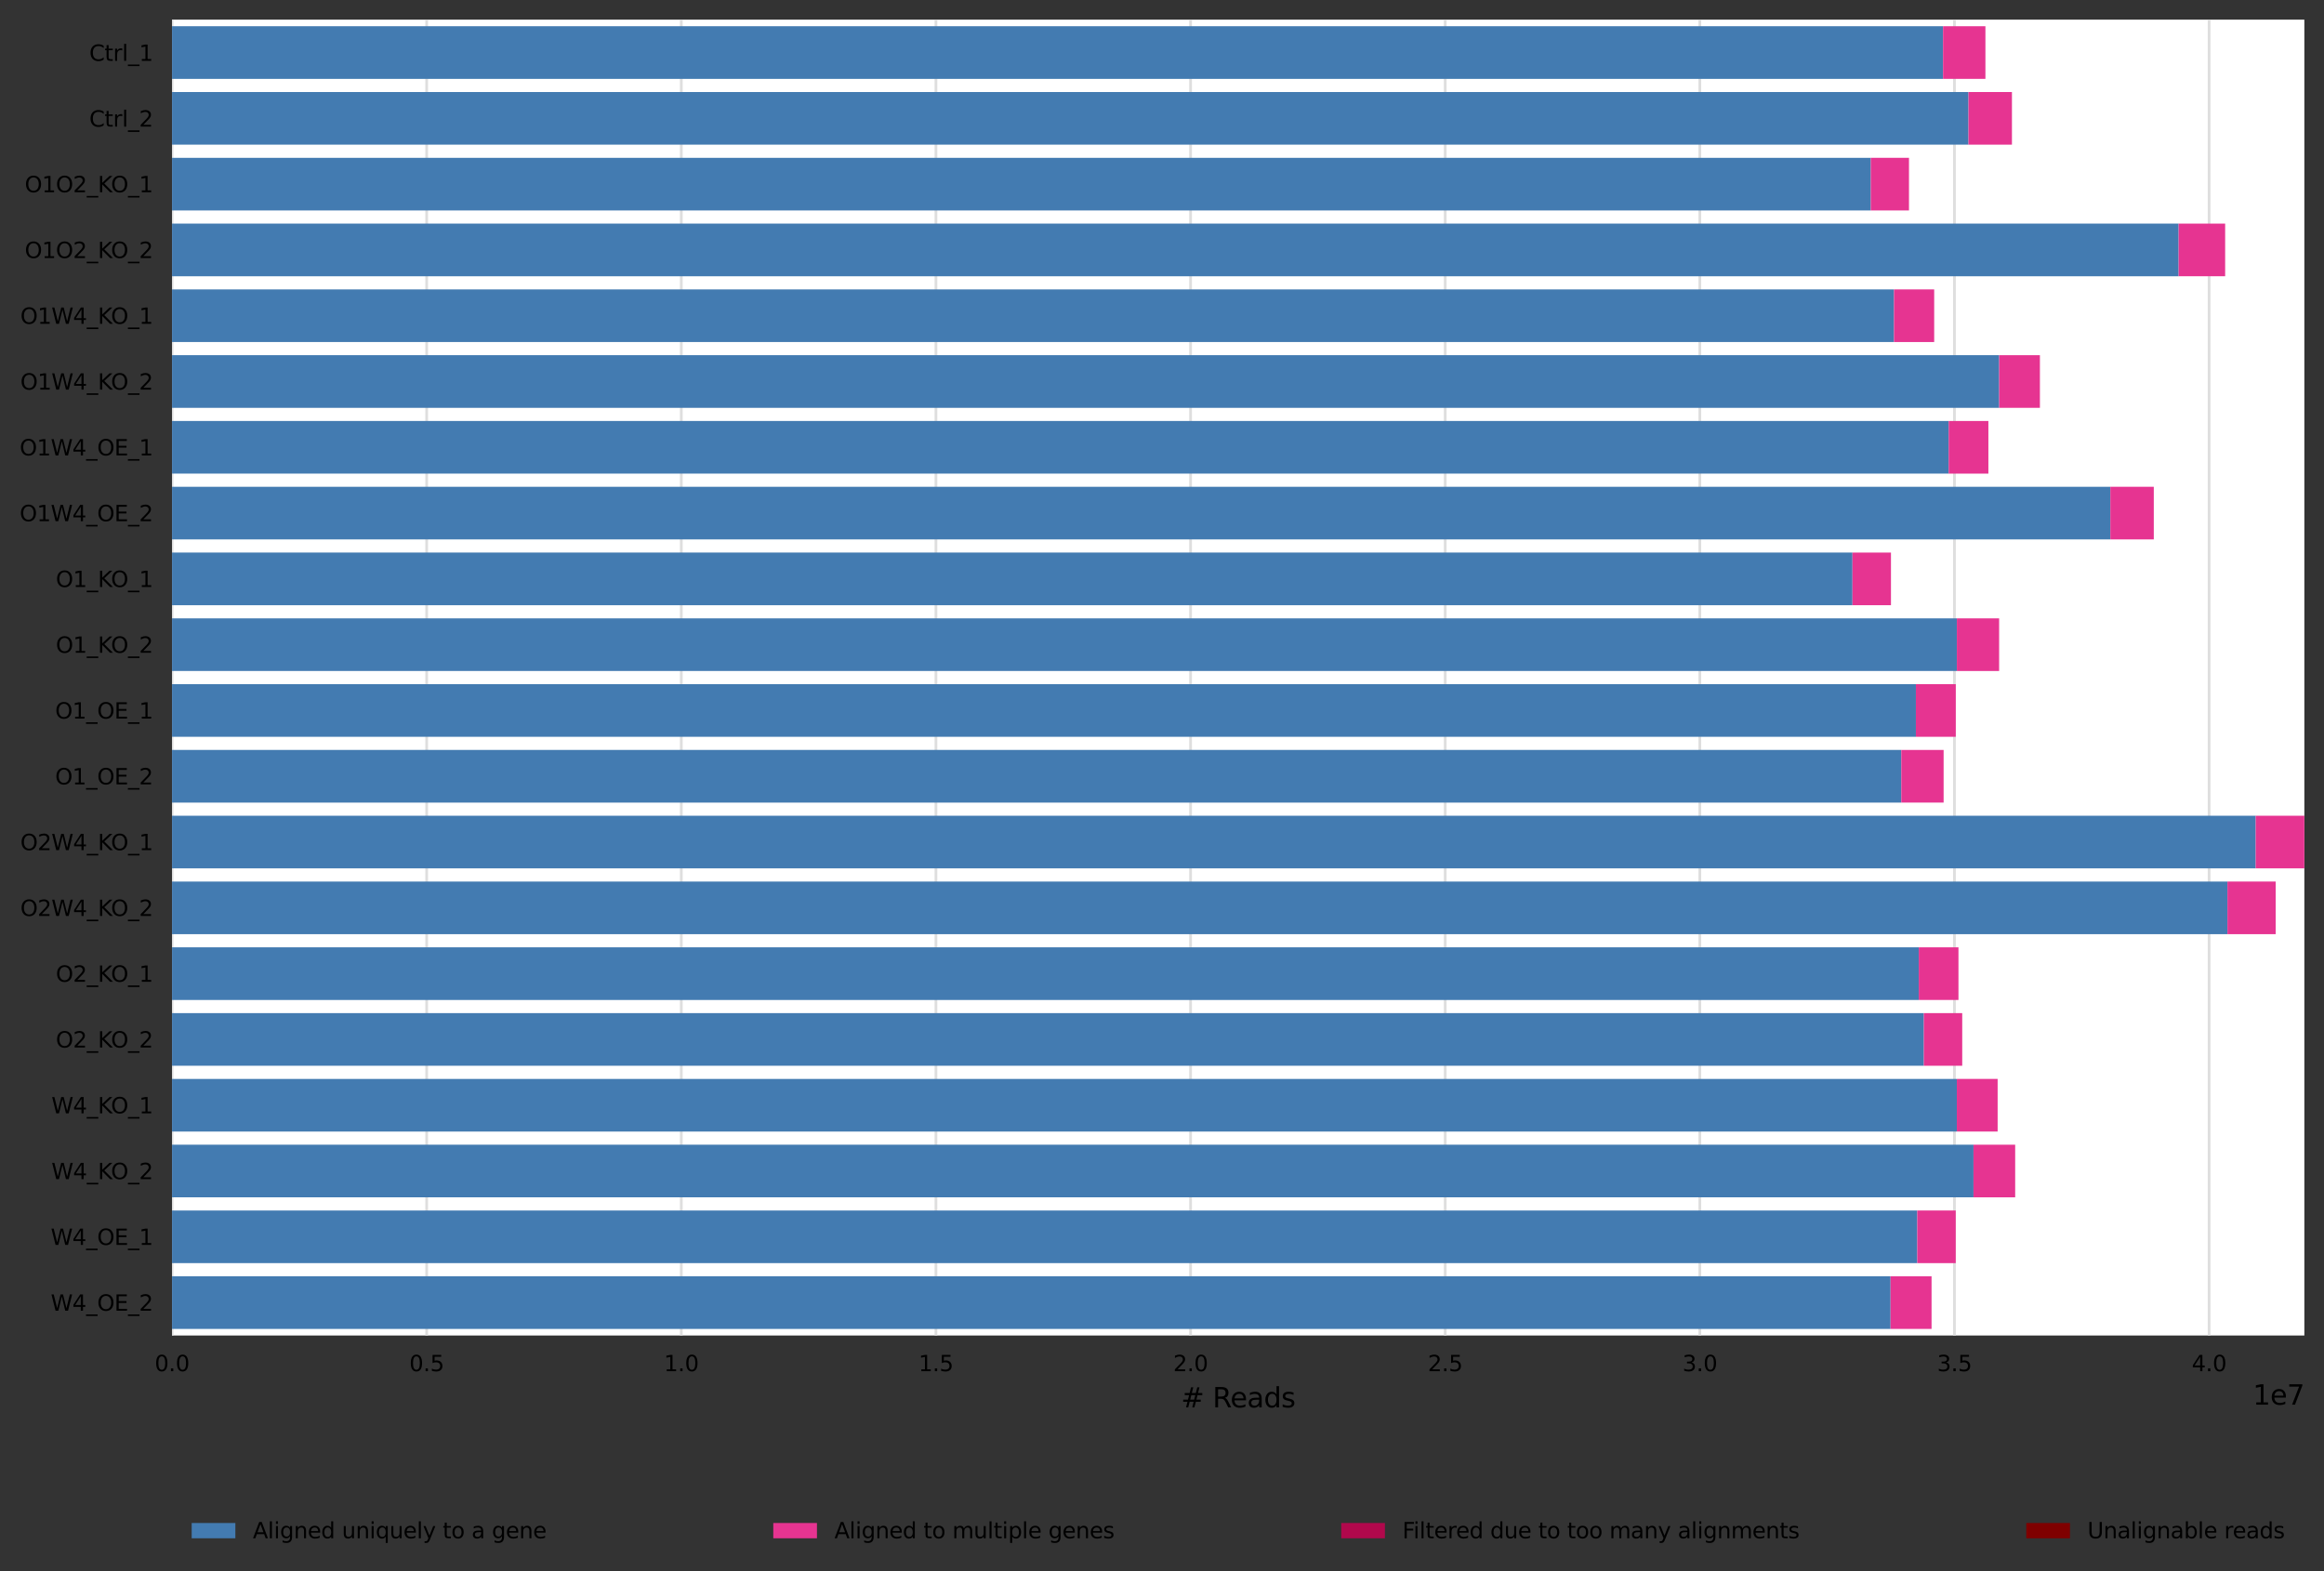 <?xml version="1.0" encoding="utf-8" standalone="no"?>
<!DOCTYPE svg PUBLIC "-//W3C//DTD SVG 1.1//EN"
  "http://www.w3.org/Graphics/SVG/1.1/DTD/svg11.dtd">
<svg xmlns:xlink="http://www.w3.org/1999/xlink" width="851.43pt" height="575.647pt" viewBox="0 0 851.43 575.647" xmlns="http://www.w3.org/2000/svg" version="1.1">
 <rect x="0" y="0" width="851.43" height="575.647" fill="#333333" stroke="none"/>
 <defs>
  <style type="text/css">*{stroke-linejoin: round; stroke-linecap: butt}</style>
 </defs>
 <g id="figure_1">
  <g id="axes_1">
   <g id="patch_1">
    <path d="M 63.03 489.287 
L 844.23 489.287 
L 844.23 7.2 
L 63.03 7.2 
z
" style="fill: #ffffff"/>
   </g>
   <g id="matplotlib.axis_1">
    <g id="xtick_1">
     <g id="line2d_1">
      <path d="M 63.03 489.287 
L 63.03 7.2 
" clip-path="url(#pdc254025f7)" style="fill: none; stroke: #dedede; stroke-linecap: square"/>
     </g>
     <g id="text_1">
      <!-- 0.0 -->
      <g transform="translate(56.669 502.366) scale(0.08 -0.08)">
       <defs>
        <path id="DejaVuSans-30" d="M 2034 4250 
Q 1547 4250 1301 3770 
Q 1056 3291 1056 2328 
Q 1056 1369 1301 889 
Q 1547 409 2034 409 
Q 2525 409 2770 889 
Q 3016 1369 3016 2328 
Q 3016 3291 2770 3770 
Q 2525 4250 2034 4250 
z
M 2034 4750 
Q 2819 4750 3233 4129 
Q 3647 3509 3647 2328 
Q 3647 1150 3233 529 
Q 2819 -91 2034 -91 
Q 1250 -91 836 529 
Q 422 1150 422 2328 
Q 422 3509 836 4129 
Q 1250 4750 2034 4750 
z
" transform="scale(0.016)"/>
        <path id="DejaVuSans-2e" d="M 684 794 
L 1344 794 
L 1344 0 
L 684 0 
L 684 794 
z
" transform="scale(0.016)"/>
       </defs>
       <use xlink:href="#DejaVuSans-30"/>
       <use xlink:href="#DejaVuSans-2e" x="63.623"/>
       <use xlink:href="#DejaVuSans-30" x="95.41"/>
      </g>
     </g>
    </g>
    <g id="xtick_2">
     <g id="line2d_2">
      <path d="M 156.318 489.287 
L 156.318 7.2 
" clip-path="url(#pdc254025f7)" style="fill: none; stroke: #dedede; stroke-linecap: square"/>
     </g>
     <g id="text_2">
      <!-- 0.5 -->
      <g transform="translate(149.957 502.366) scale(0.08 -0.08)">
       <defs>
        <path id="DejaVuSans-35" d="M 691 4666 
L 3169 4666 
L 3169 4134 
L 1269 4134 
L 1269 2991 
Q 1406 3038 1543 3061 
Q 1681 3084 1819 3084 
Q 2600 3084 3056 2656 
Q 3513 2228 3513 1497 
Q 3513 744 3044 326 
Q 2575 -91 1722 -91 
Q 1428 -91 1123 -41 
Q 819 9 494 109 
L 494 744 
Q 775 591 1075 516 
Q 1375 441 1709 441 
Q 2250 441 2565 725 
Q 2881 1009 2881 1497 
Q 2881 1984 2565 2268 
Q 2250 2553 1709 2553 
Q 1456 2553 1204 2497 
Q 953 2441 691 2322 
L 691 4666 
z
" transform="scale(0.016)"/>
       </defs>
       <use xlink:href="#DejaVuSans-30"/>
       <use xlink:href="#DejaVuSans-2e" x="63.623"/>
       <use xlink:href="#DejaVuSans-35" x="95.41"/>
      </g>
     </g>
    </g>
    <g id="xtick_3">
     <g id="line2d_3">
      <path d="M 249.606 489.287 
L 249.606 7.2 
" clip-path="url(#pdc254025f7)" style="fill: none; stroke: #dedede; stroke-linecap: square"/>
     </g>
     <g id="text_3">
      <!-- 1.0 -->
      <g transform="translate(243.245 502.366) scale(0.08 -0.08)">
       <defs>
        <path id="DejaVuSans-31" d="M 794 531 
L 1825 531 
L 1825 4091 
L 703 3866 
L 703 4441 
L 1819 4666 
L 2450 4666 
L 2450 531 
L 3481 531 
L 3481 0 
L 794 0 
L 794 531 
z
" transform="scale(0.016)"/>
       </defs>
       <use xlink:href="#DejaVuSans-31"/>
       <use xlink:href="#DejaVuSans-2e" x="63.623"/>
       <use xlink:href="#DejaVuSans-30" x="95.41"/>
      </g>
     </g>
    </g>
    <g id="xtick_4">
     <g id="line2d_4">
      <path d="M 342.894 489.287 
L 342.894 7.2 
" clip-path="url(#pdc254025f7)" style="fill: none; stroke: #dedede; stroke-linecap: square"/>
     </g>
     <g id="text_4">
      <!-- 1.5 -->
      <g transform="translate(336.533 502.366) scale(0.08 -0.08)">
       <use xlink:href="#DejaVuSans-31"/>
       <use xlink:href="#DejaVuSans-2e" x="63.623"/>
       <use xlink:href="#DejaVuSans-35" x="95.41"/>
      </g>
     </g>
    </g>
    <g id="xtick_5">
     <g id="line2d_5">
      <path d="M 436.182 489.287 
L 436.182 7.2 
" clip-path="url(#pdc254025f7)" style="fill: none; stroke: #dedede; stroke-linecap: square"/>
     </g>
     <g id="text_5">
      <!-- 2.0 -->
      <g transform="translate(429.821 502.366) scale(0.08 -0.08)">
       <defs>
        <path id="DejaVuSans-32" d="M 1228 531 
L 3431 531 
L 3431 0 
L 469 0 
L 469 531 
Q 828 903 1448 1529 
Q 2069 2156 2228 2338 
Q 2531 2678 2651 2914 
Q 2772 3150 2772 3378 
Q 2772 3750 2511 3984 
Q 2250 4219 1831 4219 
Q 1534 4219 1204 4116 
Q 875 4013 500 3803 
L 500 4441 
Q 881 4594 1212 4672 
Q 1544 4750 1819 4750 
Q 2544 4750 2975 4387 
Q 3406 4025 3406 3419 
Q 3406 3131 3298 2873 
Q 3191 2616 2906 2266 
Q 2828 2175 2409 1742 
Q 1991 1309 1228 531 
z
" transform="scale(0.016)"/>
       </defs>
       <use xlink:href="#DejaVuSans-32"/>
       <use xlink:href="#DejaVuSans-2e" x="63.623"/>
       <use xlink:href="#DejaVuSans-30" x="95.41"/>
      </g>
     </g>
    </g>
    <g id="xtick_6">
     <g id="line2d_6">
      <path d="M 529.47 489.287 
L 529.47 7.2 
" clip-path="url(#pdc254025f7)" style="fill: none; stroke: #dedede; stroke-linecap: square"/>
     </g>
     <g id="text_6">
      <!-- 2.5 -->
      <g transform="translate(523.109 502.366) scale(0.08 -0.08)">
       <use xlink:href="#DejaVuSans-32"/>
       <use xlink:href="#DejaVuSans-2e" x="63.623"/>
       <use xlink:href="#DejaVuSans-35" x="95.41"/>
      </g>
     </g>
    </g>
    <g id="xtick_7">
     <g id="line2d_7">
      <path d="M 622.758 489.287 
L 622.758 7.2 
" clip-path="url(#pdc254025f7)" style="fill: none; stroke: #dedede; stroke-linecap: square"/>
     </g>
     <g id="text_7">
      <!-- 3.0 -->
      <g transform="translate(616.397 502.366) scale(0.08 -0.08)">
       <defs>
        <path id="DejaVuSans-33" d="M 2597 2516 
Q 3050 2419 3304 2112 
Q 3559 1806 3559 1356 
Q 3559 666 3084 287 
Q 2609 -91 1734 -91 
Q 1441 -91 1130 -33 
Q 819 25 488 141 
L 488 750 
Q 750 597 1062 519 
Q 1375 441 1716 441 
Q 2309 441 2620 675 
Q 2931 909 2931 1356 
Q 2931 1769 2642 2001 
Q 2353 2234 1838 2234 
L 1294 2234 
L 1294 2753 
L 1863 2753 
Q 2328 2753 2575 2939 
Q 2822 3125 2822 3475 
Q 2822 3834 2567 4026 
Q 2313 4219 1838 4219 
Q 1578 4219 1281 4162 
Q 984 4106 628 3988 
L 628 4550 
Q 988 4650 1302 4700 
Q 1616 4750 1894 4750 
Q 2613 4750 3031 4423 
Q 3450 4097 3450 3541 
Q 3450 3153 3228 2886 
Q 3006 2619 2597 2516 
z
" transform="scale(0.016)"/>
       </defs>
       <use xlink:href="#DejaVuSans-33"/>
       <use xlink:href="#DejaVuSans-2e" x="63.623"/>
       <use xlink:href="#DejaVuSans-30" x="95.41"/>
      </g>
     </g>
    </g>
    <g id="xtick_8">
     <g id="line2d_8">
      <path d="M 716.046 489.287 
L 716.046 7.2 
" clip-path="url(#pdc254025f7)" style="fill: none; stroke: #dedede; stroke-linecap: square"/>
     </g>
     <g id="text_8">
      <!-- 3.5 -->
      <g transform="translate(709.685 502.366) scale(0.08 -0.08)">
       <use xlink:href="#DejaVuSans-33"/>
       <use xlink:href="#DejaVuSans-2e" x="63.623"/>
       <use xlink:href="#DejaVuSans-35" x="95.41"/>
      </g>
     </g>
    </g>
    <g id="xtick_9">
     <g id="line2d_9">
      <path d="M 809.334 489.287 
L 809.334 7.2 
" clip-path="url(#pdc254025f7)" style="fill: none; stroke: #dedede; stroke-linecap: square"/>
     </g>
     <g id="text_9">
      <!-- 4.0 -->
      <g transform="translate(802.973 502.366) scale(0.08 -0.08)">
       <defs>
        <path id="DejaVuSans-34" d="M 2419 4116 
L 825 1625 
L 2419 1625 
L 2419 4116 
z
M 2253 4666 
L 3047 4666 
L 3047 1625 
L 3713 1625 
L 3713 1100 
L 3047 1100 
L 3047 0 
L 2419 0 
L 2419 1100 
L 313 1100 
L 313 1709 
L 2253 4666 
z
" transform="scale(0.016)"/>
       </defs>
       <use xlink:href="#DejaVuSans-34"/>
       <use xlink:href="#DejaVuSans-2e" x="63.623"/>
       <use xlink:href="#DejaVuSans-30" x="95.41"/>
      </g>
     </g>
    </g>
    <g id="text_10">
     <!-- # Reads -->
     <g transform="translate(432.682 515.628) scale(0.1 -0.1)">
      <defs>
       <path id="DejaVuSans-23" d="M 3272 2816 
L 2363 2816 
L 2100 1772 
L 3016 1772 
L 3272 2816 
z
M 2803 4594 
L 2478 3297 
L 3391 3297 
L 3719 4594 
L 4219 4594 
L 3897 3297 
L 4872 3297 
L 4872 2816 
L 3775 2816 
L 3519 1772 
L 4513 1772 
L 4513 1294 
L 3397 1294 
L 3072 0 
L 2572 0 
L 2894 1294 
L 1978 1294 
L 1656 0 
L 1153 0 
L 1478 1294 
L 494 1294 
L 494 1772 
L 1594 1772 
L 1856 2816 
L 850 2816 
L 850 3297 
L 1978 3297 
L 2297 4594 
L 2803 4594 
z
" transform="scale(0.016)"/>
       <path id="DejaVuSans-20" transform="scale(0.016)"/>
       <path id="DejaVuSans-52" d="M 2841 2188 
Q 3044 2119 3236 1894 
Q 3428 1669 3622 1275 
L 4263 0 
L 3584 0 
L 2988 1197 
Q 2756 1666 2539 1819 
Q 2322 1972 1947 1972 
L 1259 1972 
L 1259 0 
L 628 0 
L 628 4666 
L 2053 4666 
Q 2853 4666 3247 4331 
Q 3641 3997 3641 3322 
Q 3641 2881 3436 2590 
Q 3231 2300 2841 2188 
z
M 1259 4147 
L 1259 2491 
L 2053 2491 
Q 2509 2491 2742 2702 
Q 2975 2913 2975 3322 
Q 2975 3731 2742 3939 
Q 2509 4147 2053 4147 
L 1259 4147 
z
" transform="scale(0.016)"/>
       <path id="DejaVuSans-65" d="M 3597 1894 
L 3597 1613 
L 953 1613 
Q 991 1019 1311 708 
Q 1631 397 2203 397 
Q 2534 397 2845 478 
Q 3156 559 3463 722 
L 3463 178 
Q 3153 47 2828 -22 
Q 2503 -91 2169 -91 
Q 1331 -91 842 396 
Q 353 884 353 1716 
Q 353 2575 817 3079 
Q 1281 3584 2069 3584 
Q 2775 3584 3186 3129 
Q 3597 2675 3597 1894 
z
M 3022 2063 
Q 3016 2534 2758 2815 
Q 2500 3097 2075 3097 
Q 1594 3097 1305 2825 
Q 1016 2553 972 2059 
L 3022 2063 
z
" transform="scale(0.016)"/>
       <path id="DejaVuSans-61" d="M 2194 1759 
Q 1497 1759 1228 1600 
Q 959 1441 959 1056 
Q 959 750 1161 570 
Q 1363 391 1709 391 
Q 2188 391 2477 730 
Q 2766 1069 2766 1631 
L 2766 1759 
L 2194 1759 
z
M 3341 1997 
L 3341 0 
L 2766 0 
L 2766 531 
Q 2569 213 2275 61 
Q 1981 -91 1556 -91 
Q 1019 -91 701 211 
Q 384 513 384 1019 
Q 384 1609 779 1909 
Q 1175 2209 1959 2209 
L 2766 2209 
L 2766 2266 
Q 2766 2663 2505 2880 
Q 2244 3097 1772 3097 
Q 1472 3097 1187 3025 
Q 903 2953 641 2809 
L 641 3341 
Q 956 3463 1253 3523 
Q 1550 3584 1831 3584 
Q 2591 3584 2966 3190 
Q 3341 2797 3341 1997 
z
" transform="scale(0.016)"/>
       <path id="DejaVuSans-64" d="M 2906 2969 
L 2906 4863 
L 3481 4863 
L 3481 0 
L 2906 0 
L 2906 525 
Q 2725 213 2448 61 
Q 2172 -91 1784 -91 
Q 1150 -91 751 415 
Q 353 922 353 1747 
Q 353 2572 751 3078 
Q 1150 3584 1784 3584 
Q 2172 3584 2448 3432 
Q 2725 3281 2906 2969 
z
M 947 1747 
Q 947 1113 1208 752 
Q 1469 391 1925 391 
Q 2381 391 2643 752 
Q 2906 1113 2906 1747 
Q 2906 2381 2643 2742 
Q 2381 3103 1925 3103 
Q 1469 3103 1208 2742 
Q 947 2381 947 1747 
z
" transform="scale(0.016)"/>
       <path id="DejaVuSans-73" d="M 2834 3397 
L 2834 2853 
Q 2591 2978 2328 3040 
Q 2066 3103 1784 3103 
Q 1356 3103 1142 2972 
Q 928 2841 928 2578 
Q 928 2378 1081 2264 
Q 1234 2150 1697 2047 
L 1894 2003 
Q 2506 1872 2764 1633 
Q 3022 1394 3022 966 
Q 3022 478 2636 193 
Q 2250 -91 1575 -91 
Q 1294 -91 989 -36 
Q 684 19 347 128 
L 347 722 
Q 666 556 975 473 
Q 1284 391 1588 391 
Q 1994 391 2212 530 
Q 2431 669 2431 922 
Q 2431 1156 2273 1281 
Q 2116 1406 1581 1522 
L 1381 1569 
Q 847 1681 609 1914 
Q 372 2147 372 2553 
Q 372 3047 722 3315 
Q 1072 3584 1716 3584 
Q 2034 3584 2315 3537 
Q 2597 3491 2834 3397 
z
" transform="scale(0.016)"/>
      </defs>
      <use xlink:href="#DejaVuSans-23"/>
      <use xlink:href="#DejaVuSans-20" x="83.789"/>
      <use xlink:href="#DejaVuSans-52" x="115.576"/>
      <use xlink:href="#DejaVuSans-65" x="180.559"/>
      <use xlink:href="#DejaVuSans-61" x="242.082"/>
      <use xlink:href="#DejaVuSans-64" x="303.361"/>
      <use xlink:href="#DejaVuSans-73" x="366.838"/>
     </g>
    </g>
    <g id="text_11">
     <!-- 1e7 -->
     <g transform="translate(825.352 514.628) scale(0.1 -0.1)">
      <defs>
       <path id="DejaVuSans-37" d="M 525 4666 
L 3525 4666 
L 3525 4397 
L 1831 0 
L 1172 0 
L 2766 4134 
L 525 4134 
L 525 4666 
z
" transform="scale(0.016)"/>
      </defs>
      <use xlink:href="#DejaVuSans-31"/>
      <use xlink:href="#DejaVuSans-65" x="63.623"/>
      <use xlink:href="#DejaVuSans-37" x="125.146"/>
     </g>
    </g>
   </g>
   <g id="matplotlib.axis_2">
    <g id="ytick_1">
     <g id="text_12">
      <!-- Ctrl_1 -->
      <g transform="translate(32.706 22.292) scale(0.08 -0.08)">
       <defs>
        <path id="DejaVuSans-43" d="M 4122 4306 
L 4122 3641 
Q 3803 3938 3442 4084 
Q 3081 4231 2675 4231 
Q 1875 4231 1450 3742 
Q 1025 3253 1025 2328 
Q 1025 1406 1450 917 
Q 1875 428 2675 428 
Q 3081 428 3442 575 
Q 3803 722 4122 1019 
L 4122 359 
Q 3791 134 3420 21 
Q 3050 -91 2638 -91 
Q 1578 -91 968 557 
Q 359 1206 359 2328 
Q 359 3453 968 4101 
Q 1578 4750 2638 4750 
Q 3056 4750 3426 4639 
Q 3797 4528 4122 4306 
z
" transform="scale(0.016)"/>
        <path id="DejaVuSans-74" d="M 1172 4494 
L 1172 3500 
L 2356 3500 
L 2356 3053 
L 1172 3053 
L 1172 1153 
Q 1172 725 1289 603 
Q 1406 481 1766 481 
L 2356 481 
L 2356 0 
L 1766 0 
Q 1100 0 847 248 
Q 594 497 594 1153 
L 594 3053 
L 172 3053 
L 172 3500 
L 594 3500 
L 594 4494 
L 1172 4494 
z
" transform="scale(0.016)"/>
        <path id="DejaVuSans-72" d="M 2631 2963 
Q 2534 3019 2420 3045 
Q 2306 3072 2169 3072 
Q 1681 3072 1420 2755 
Q 1159 2438 1159 1844 
L 1159 0 
L 581 0 
L 581 3500 
L 1159 3500 
L 1159 2956 
Q 1341 3275 1631 3429 
Q 1922 3584 2338 3584 
Q 2397 3584 2469 3576 
Q 2541 3569 2628 3553 
L 2631 2963 
z
" transform="scale(0.016)"/>
        <path id="DejaVuSans-6c" d="M 603 4863 
L 1178 4863 
L 1178 0 
L 603 0 
L 603 4863 
z
" transform="scale(0.016)"/>
        <path id="DejaVuSans-5f" d="M 3263 -1063 
L 3263 -1509 
L -63 -1509 
L -63 -1063 
L 3263 -1063 
z
" transform="scale(0.016)"/>
       </defs>
       <use xlink:href="#DejaVuSans-43"/>
       <use xlink:href="#DejaVuSans-74" x="69.824"/>
       <use xlink:href="#DejaVuSans-72" x="109.033"/>
       <use xlink:href="#DejaVuSans-6c" x="150.146"/>
       <use xlink:href="#DejaVuSans-5f" x="177.93"/>
       <use xlink:href="#DejaVuSans-31" x="227.93"/>
      </g>
     </g>
    </g>
    <g id="ytick_2">
     <g id="text_13">
      <!-- Ctrl_2 -->
      <g transform="translate(32.706 46.396) scale(0.08 -0.08)">
       <use xlink:href="#DejaVuSans-43"/>
       <use xlink:href="#DejaVuSans-74" x="69.824"/>
       <use xlink:href="#DejaVuSans-72" x="109.033"/>
       <use xlink:href="#DejaVuSans-6c" x="150.146"/>
       <use xlink:href="#DejaVuSans-5f" x="177.93"/>
       <use xlink:href="#DejaVuSans-32" x="227.93"/>
      </g>
     </g>
    </g>
    <g id="ytick_3">
     <g id="text_14">
      <!-- O1O2_KO_1 -->
      <g transform="translate(9.061 70.43) scale(0.08 -0.08)">
       <defs>
        <path id="DejaVuSans-4f" d="M 2522 4238 
Q 1834 4238 1429 3725 
Q 1025 3213 1025 2328 
Q 1025 1447 1429 934 
Q 1834 422 2522 422 
Q 3209 422 3611 934 
Q 4013 1447 4013 2328 
Q 4013 3213 3611 3725 
Q 3209 4238 2522 4238 
z
M 2522 4750 
Q 3503 4750 4090 4092 
Q 4678 3434 4678 2328 
Q 4678 1225 4090 567 
Q 3503 -91 2522 -91 
Q 1538 -91 948 565 
Q 359 1222 359 2328 
Q 359 3434 948 4092 
Q 1538 4750 2522 4750 
z
" transform="scale(0.016)"/>
        <path id="DejaVuSans-4b" d="M 628 4666 
L 1259 4666 
L 1259 2694 
L 3353 4666 
L 4166 4666 
L 1850 2491 
L 4331 0 
L 3500 0 
L 1259 2247 
L 1259 0 
L 628 0 
L 628 4666 
z
" transform="scale(0.016)"/>
       </defs>
       <use xlink:href="#DejaVuSans-4f"/>
       <use xlink:href="#DejaVuSans-31" x="78.711"/>
       <use xlink:href="#DejaVuSans-4f" x="142.334"/>
       <use xlink:href="#DejaVuSans-32" x="221.045"/>
       <use xlink:href="#DejaVuSans-5f" x="284.668"/>
       <use xlink:href="#DejaVuSans-4b" x="334.668"/>
       <use xlink:href="#DejaVuSans-4f" x="394.744"/>
       <use xlink:href="#DejaVuSans-5f" x="473.455"/>
       <use xlink:href="#DejaVuSans-31" x="523.455"/>
      </g>
     </g>
    </g>
    <g id="ytick_4">
     <g id="text_15">
      <!-- O1O2_KO_2 -->
      <g transform="translate(9.061 94.534) scale(0.08 -0.08)">
       <use xlink:href="#DejaVuSans-4f"/>
       <use xlink:href="#DejaVuSans-31" x="78.711"/>
       <use xlink:href="#DejaVuSans-4f" x="142.334"/>
       <use xlink:href="#DejaVuSans-32" x="221.045"/>
       <use xlink:href="#DejaVuSans-5f" x="284.668"/>
       <use xlink:href="#DejaVuSans-4b" x="334.668"/>
       <use xlink:href="#DejaVuSans-4f" x="394.744"/>
       <use xlink:href="#DejaVuSans-5f" x="473.455"/>
       <use xlink:href="#DejaVuSans-32" x="523.455"/>
      </g>
     </g>
    </g>
    <g id="ytick_5">
     <g id="text_16">
      <!-- O1W4_KO_1 -->
      <g transform="translate(7.449 118.638) scale(0.08 -0.08)">
       <defs>
        <path id="DejaVuSans-57" d="M 213 4666 
L 850 4666 
L 1831 722 
L 2809 4666 
L 3519 4666 
L 4500 722 
L 5478 4666 
L 6119 4666 
L 4947 0 
L 4153 0 
L 3169 4050 
L 2175 0 
L 1381 0 
L 213 4666 
z
" transform="scale(0.016)"/>
       </defs>
       <use xlink:href="#DejaVuSans-4f"/>
       <use xlink:href="#DejaVuSans-31" x="78.711"/>
       <use xlink:href="#DejaVuSans-57" x="142.334"/>
       <use xlink:href="#DejaVuSans-34" x="241.211"/>
       <use xlink:href="#DejaVuSans-5f" x="304.834"/>
       <use xlink:href="#DejaVuSans-4b" x="354.834"/>
       <use xlink:href="#DejaVuSans-4f" x="414.91"/>
       <use xlink:href="#DejaVuSans-5f" x="493.621"/>
       <use xlink:href="#DejaVuSans-31" x="543.621"/>
      </g>
     </g>
    </g>
    <g id="ytick_6">
     <g id="text_17">
      <!-- O1W4_KO_2 -->
      <g transform="translate(7.449 142.743) scale(0.08 -0.08)">
       <use xlink:href="#DejaVuSans-4f"/>
       <use xlink:href="#DejaVuSans-31" x="78.711"/>
       <use xlink:href="#DejaVuSans-57" x="142.334"/>
       <use xlink:href="#DejaVuSans-34" x="241.211"/>
       <use xlink:href="#DejaVuSans-5f" x="304.834"/>
       <use xlink:href="#DejaVuSans-4b" x="354.834"/>
       <use xlink:href="#DejaVuSans-4f" x="414.91"/>
       <use xlink:href="#DejaVuSans-5f" x="493.621"/>
       <use xlink:href="#DejaVuSans-32" x="543.621"/>
      </g>
     </g>
    </g>
    <g id="ytick_7">
     <g id="text_18">
      <!-- O1W4_OE_1 -->
      <g transform="translate(7.2 166.847) scale(0.08 -0.08)">
       <defs>
        <path id="DejaVuSans-45" d="M 628 4666 
L 3578 4666 
L 3578 4134 
L 1259 4134 
L 1259 2753 
L 3481 2753 
L 3481 2222 
L 1259 2222 
L 1259 531 
L 3634 531 
L 3634 0 
L 628 0 
L 628 4666 
z
" transform="scale(0.016)"/>
       </defs>
       <use xlink:href="#DejaVuSans-4f"/>
       <use xlink:href="#DejaVuSans-31" x="78.711"/>
       <use xlink:href="#DejaVuSans-57" x="142.334"/>
       <use xlink:href="#DejaVuSans-34" x="241.211"/>
       <use xlink:href="#DejaVuSans-5f" x="304.834"/>
       <use xlink:href="#DejaVuSans-4f" x="354.834"/>
       <use xlink:href="#DejaVuSans-45" x="433.545"/>
       <use xlink:href="#DejaVuSans-5f" x="496.729"/>
       <use xlink:href="#DejaVuSans-31" x="546.729"/>
      </g>
     </g>
    </g>
    <g id="ytick_8">
     <g id="text_19">
      <!-- O1W4_OE_2 -->
      <g transform="translate(7.2 190.951) scale(0.08 -0.08)">
       <use xlink:href="#DejaVuSans-4f"/>
       <use xlink:href="#DejaVuSans-31" x="78.711"/>
       <use xlink:href="#DejaVuSans-57" x="142.334"/>
       <use xlink:href="#DejaVuSans-34" x="241.211"/>
       <use xlink:href="#DejaVuSans-5f" x="304.834"/>
       <use xlink:href="#DejaVuSans-4f" x="354.834"/>
       <use xlink:href="#DejaVuSans-45" x="433.545"/>
       <use xlink:href="#DejaVuSans-5f" x="496.729"/>
       <use xlink:href="#DejaVuSans-32" x="546.729"/>
      </g>
     </g>
    </g>
    <g id="ytick_9">
     <g id="text_20">
      <!-- O1_KO_1 -->
      <g transform="translate(20.449 215.056) scale(0.08 -0.08)">
       <use xlink:href="#DejaVuSans-4f"/>
       <use xlink:href="#DejaVuSans-31" x="78.711"/>
       <use xlink:href="#DejaVuSans-5f" x="142.334"/>
       <use xlink:href="#DejaVuSans-4b" x="192.334"/>
       <use xlink:href="#DejaVuSans-4f" x="252.41"/>
       <use xlink:href="#DejaVuSans-5f" x="331.121"/>
       <use xlink:href="#DejaVuSans-31" x="381.121"/>
      </g>
     </g>
    </g>
    <g id="ytick_10">
     <g id="text_21">
      <!-- O1_KO_2 -->
      <g transform="translate(20.449 239.16) scale(0.08 -0.08)">
       <use xlink:href="#DejaVuSans-4f"/>
       <use xlink:href="#DejaVuSans-31" x="78.711"/>
       <use xlink:href="#DejaVuSans-5f" x="142.334"/>
       <use xlink:href="#DejaVuSans-4b" x="192.334"/>
       <use xlink:href="#DejaVuSans-4f" x="252.41"/>
       <use xlink:href="#DejaVuSans-5f" x="331.121"/>
       <use xlink:href="#DejaVuSans-32" x="381.121"/>
      </g>
     </g>
    </g>
    <g id="ytick_11">
     <g id="text_22">
      <!-- O1_OE_1 -->
      <g transform="translate(20.2 263.264) scale(0.08 -0.08)">
       <use xlink:href="#DejaVuSans-4f"/>
       <use xlink:href="#DejaVuSans-31" x="78.711"/>
       <use xlink:href="#DejaVuSans-5f" x="142.334"/>
       <use xlink:href="#DejaVuSans-4f" x="192.334"/>
       <use xlink:href="#DejaVuSans-45" x="271.045"/>
       <use xlink:href="#DejaVuSans-5f" x="334.229"/>
       <use xlink:href="#DejaVuSans-31" x="384.229"/>
      </g>
     </g>
    </g>
    <g id="ytick_12">
     <g id="text_23">
      <!-- O1_OE_2 -->
      <g transform="translate(20.2 287.369) scale(0.08 -0.08)">
       <use xlink:href="#DejaVuSans-4f"/>
       <use xlink:href="#DejaVuSans-31" x="78.711"/>
       <use xlink:href="#DejaVuSans-5f" x="142.334"/>
       <use xlink:href="#DejaVuSans-4f" x="192.334"/>
       <use xlink:href="#DejaVuSans-45" x="271.045"/>
       <use xlink:href="#DejaVuSans-5f" x="334.229"/>
       <use xlink:href="#DejaVuSans-32" x="384.229"/>
      </g>
     </g>
    </g>
    <g id="ytick_13">
     <g id="text_24">
      <!-- O2W4_KO_1 -->
      <g transform="translate(7.449 311.473) scale(0.08 -0.08)">
       <use xlink:href="#DejaVuSans-4f"/>
       <use xlink:href="#DejaVuSans-32" x="78.711"/>
       <use xlink:href="#DejaVuSans-57" x="142.334"/>
       <use xlink:href="#DejaVuSans-34" x="241.211"/>
       <use xlink:href="#DejaVuSans-5f" x="304.834"/>
       <use xlink:href="#DejaVuSans-4b" x="354.834"/>
       <use xlink:href="#DejaVuSans-4f" x="414.91"/>
       <use xlink:href="#DejaVuSans-5f" x="493.621"/>
       <use xlink:href="#DejaVuSans-31" x="543.621"/>
      </g>
     </g>
    </g>
    <g id="ytick_14">
     <g id="text_25">
      <!-- O2W4_KO_2 -->
      <g transform="translate(7.449 335.577) scale(0.08 -0.08)">
       <use xlink:href="#DejaVuSans-4f"/>
       <use xlink:href="#DejaVuSans-32" x="78.711"/>
       <use xlink:href="#DejaVuSans-57" x="142.334"/>
       <use xlink:href="#DejaVuSans-34" x="241.211"/>
       <use xlink:href="#DejaVuSans-5f" x="304.834"/>
       <use xlink:href="#DejaVuSans-4b" x="354.834"/>
       <use xlink:href="#DejaVuSans-4f" x="414.91"/>
       <use xlink:href="#DejaVuSans-5f" x="493.621"/>
       <use xlink:href="#DejaVuSans-32" x="543.621"/>
      </g>
     </g>
    </g>
    <g id="ytick_15">
     <g id="text_26">
      <!-- O2_KO_1 -->
      <g transform="translate(20.449 359.682) scale(0.08 -0.08)">
       <use xlink:href="#DejaVuSans-4f"/>
       <use xlink:href="#DejaVuSans-32" x="78.711"/>
       <use xlink:href="#DejaVuSans-5f" x="142.334"/>
       <use xlink:href="#DejaVuSans-4b" x="192.334"/>
       <use xlink:href="#DejaVuSans-4f" x="252.41"/>
       <use xlink:href="#DejaVuSans-5f" x="331.121"/>
       <use xlink:href="#DejaVuSans-31" x="381.121"/>
      </g>
     </g>
    </g>
    <g id="ytick_16">
     <g id="text_27">
      <!-- O2_KO_2 -->
      <g transform="translate(20.449 383.786) scale(0.08 -0.08)">
       <use xlink:href="#DejaVuSans-4f"/>
       <use xlink:href="#DejaVuSans-32" x="78.711"/>
       <use xlink:href="#DejaVuSans-5f" x="142.334"/>
       <use xlink:href="#DejaVuSans-4b" x="192.334"/>
       <use xlink:href="#DejaVuSans-4f" x="252.41"/>
       <use xlink:href="#DejaVuSans-5f" x="331.121"/>
       <use xlink:href="#DejaVuSans-32" x="381.121"/>
      </g>
     </g>
    </g>
    <g id="ytick_17">
     <g id="text_28">
      <!-- W4_KO_1 -->
      <g transform="translate(18.836 407.89) scale(0.08 -0.08)">
       <use xlink:href="#DejaVuSans-57"/>
       <use xlink:href="#DejaVuSans-34" x="98.877"/>
       <use xlink:href="#DejaVuSans-5f" x="162.5"/>
       <use xlink:href="#DejaVuSans-4b" x="212.5"/>
       <use xlink:href="#DejaVuSans-4f" x="272.576"/>
       <use xlink:href="#DejaVuSans-5f" x="351.287"/>
       <use xlink:href="#DejaVuSans-31" x="401.287"/>
      </g>
     </g>
    </g>
    <g id="ytick_18">
     <g id="text_29">
      <!-- W4_KO_2 -->
      <g transform="translate(18.836 431.995) scale(0.08 -0.08)">
       <use xlink:href="#DejaVuSans-57"/>
       <use xlink:href="#DejaVuSans-34" x="98.877"/>
       <use xlink:href="#DejaVuSans-5f" x="162.5"/>
       <use xlink:href="#DejaVuSans-4b" x="212.5"/>
       <use xlink:href="#DejaVuSans-4f" x="272.576"/>
       <use xlink:href="#DejaVuSans-5f" x="351.287"/>
       <use xlink:href="#DejaVuSans-32" x="401.287"/>
      </g>
     </g>
    </g>
    <g id="ytick_19">
     <g id="text_30">
      <!-- W4_OE_1 -->
      <g transform="translate(18.587 456.099) scale(0.08 -0.08)">
       <use xlink:href="#DejaVuSans-57"/>
       <use xlink:href="#DejaVuSans-34" x="98.877"/>
       <use xlink:href="#DejaVuSans-5f" x="162.5"/>
       <use xlink:href="#DejaVuSans-4f" x="212.5"/>
       <use xlink:href="#DejaVuSans-45" x="291.211"/>
       <use xlink:href="#DejaVuSans-5f" x="354.395"/>
       <use xlink:href="#DejaVuSans-31" x="404.395"/>
      </g>
     </g>
    </g>
    <g id="ytick_20">
     <g id="text_31">
      <!-- W4_OE_2 -->
      <g transform="translate(18.587 480.204) scale(0.08 -0.08)">
       <use xlink:href="#DejaVuSans-57"/>
       <use xlink:href="#DejaVuSans-34" x="98.877"/>
       <use xlink:href="#DejaVuSans-5f" x="162.5"/>
       <use xlink:href="#DejaVuSans-4f" x="212.5"/>
       <use xlink:href="#DejaVuSans-45" x="291.211"/>
       <use xlink:href="#DejaVuSans-5f" x="354.395"/>
       <use xlink:href="#DejaVuSans-32" x="404.395"/>
      </g>
     </g>
    </g>
   </g>
   <g id="patch_2">
    <path d="M 63.03 9.61 
L 711.86 9.61 
L 711.86 28.894 
L 63.03 28.894 
z
" clip-path="url(#pdc254025f7)" style="fill: #437bb1"/>
   </g>
   <g id="patch_3">
    <path d="M 63.03 33.715 
L 721.178 33.715 
L 721.178 52.998 
L 63.03 52.998 
z
" clip-path="url(#pdc254025f7)" style="fill: #437bb1"/>
   </g>
   <g id="patch_4">
    <path d="M 63.03 57.819 
L 685.384 57.819 
L 685.384 77.103 
L 63.03 77.103 
z
" clip-path="url(#pdc254025f7)" style="fill: #437bb1"/>
   </g>
   <g id="patch_5">
    <path d="M 63.03 81.923 
L 798.166 81.923 
L 798.166 101.207 
L 63.03 101.207 
z
" clip-path="url(#pdc254025f7)" style="fill: #437bb1"/>
   </g>
   <g id="patch_6">
    <path d="M 63.03 106.028 
L 693.896 106.028 
L 693.896 125.311 
L 63.03 125.311 
z
" clip-path="url(#pdc254025f7)" style="fill: #437bb1"/>
   </g>
   <g id="patch_7">
    <path d="M 63.03 130.132 
L 732.42 130.132 
L 732.42 149.416 
L 63.03 149.416 
z
" clip-path="url(#pdc254025f7)" style="fill: #437bb1"/>
   </g>
   <g id="patch_8">
    <path d="M 63.03 154.237 
L 713.928 154.237 
L 713.928 173.52 
L 63.03 173.52 
z
" clip-path="url(#pdc254025f7)" style="fill: #437bb1"/>
   </g>
   <g id="patch_9">
    <path d="M 63.03 178.341 
L 773.154 178.341 
L 773.154 197.624 
L 63.03 197.624 
z
" clip-path="url(#pdc254025f7)" style="fill: #437bb1"/>
   </g>
   <g id="patch_10">
    <path d="M 63.03 202.445 
L 678.676 202.445 
L 678.676 221.729 
L 63.03 221.729 
z
" clip-path="url(#pdc254025f7)" style="fill: #437bb1"/>
   </g>
   <g id="patch_11">
    <path d="M 63.03 226.55 
L 716.921 226.55 
L 716.921 245.833 
L 63.03 245.833 
z
" clip-path="url(#pdc254025f7)" style="fill: #437bb1"/>
   </g>
   <g id="patch_12">
    <path d="M 63.03 250.654 
L 701.914 250.654 
L 701.914 269.937 
L 63.03 269.937 
z
" clip-path="url(#pdc254025f7)" style="fill: #437bb1"/>
   </g>
   <g id="patch_13">
    <path d="M 63.03 274.758 
L 696.564 274.758 
L 696.564 294.042 
L 63.03 294.042 
z
" clip-path="url(#pdc254025f7)" style="fill: #437bb1"/>
   </g>
   <g id="patch_14">
    <path d="M 63.03 298.863 
L 826.402 298.863 
L 826.402 318.146 
L 63.03 318.146 
z
" clip-path="url(#pdc254025f7)" style="fill: #437bb1"/>
   </g>
   <g id="patch_15">
    <path d="M 63.03 322.967 
L 816.052 322.967 
L 816.052 342.25 
L 63.03 342.25 
z
" clip-path="url(#pdc254025f7)" style="fill: #437bb1"/>
   </g>
   <g id="patch_16">
    <path d="M 63.03 347.071 
L 702.964 347.071 
L 702.964 366.355 
L 63.03 366.355 
z
" clip-path="url(#pdc254025f7)" style="fill: #437bb1"/>
   </g>
   <g id="patch_17">
    <path d="M 63.03 371.176 
L 704.829 371.176 
L 704.829 390.459 
L 63.03 390.459 
z
" clip-path="url(#pdc254025f7)" style="fill: #437bb1"/>
   </g>
   <g id="patch_18">
    <path d="M 63.03 395.28 
L 716.911 395.28 
L 716.911 414.563 
L 63.03 414.563 
z
" clip-path="url(#pdc254025f7)" style="fill: #437bb1"/>
   </g>
   <g id="patch_19">
    <path d="M 63.03 419.384 
L 723.016 419.384 
L 723.016 438.668 
L 63.03 438.668 
z
" clip-path="url(#pdc254025f7)" style="fill: #437bb1"/>
   </g>
   <g id="patch_20">
    <path d="M 63.03 443.489 
L 702.418 443.489 
L 702.418 462.772 
L 63.03 462.772 
z
" clip-path="url(#pdc254025f7)" style="fill: #437bb1"/>
   </g>
   <g id="patch_21">
    <path d="M 63.03 467.593 
L 692.63 467.593 
L 692.63 486.877 
L 63.03 486.877 
z
" clip-path="url(#pdc254025f7)" style="fill: #437bb1"/>
   </g>
   <g id="patch_22">
    <path d="M 711.86 9.61 
L 727.386 9.61 
L 727.386 28.894 
L 711.86 28.894 
z
" clip-path="url(#pdc254025f7)" style="fill: #e63491"/>
   </g>
   <g id="patch_23">
    <path d="M 721.178 33.715 
L 737.103 33.715 
L 737.103 52.998 
L 721.178 52.998 
z
" clip-path="url(#pdc254025f7)" style="fill: #e63491"/>
   </g>
   <g id="patch_24">
    <path d="M 685.384 57.819 
L 699.382 57.819 
L 699.382 77.103 
L 685.384 77.103 
z
" clip-path="url(#pdc254025f7)" style="fill: #e63491"/>
   </g>
   <g id="patch_25">
    <path d="M 798.166 81.923 
L 815.215 81.923 
L 815.215 101.207 
L 798.166 101.207 
z
" clip-path="url(#pdc254025f7)" style="fill: #e63491"/>
   </g>
   <g id="patch_26">
    <path d="M 693.896 106.028 
L 708.616 106.028 
L 708.616 125.311 
L 693.896 125.311 
z
" clip-path="url(#pdc254025f7)" style="fill: #e63491"/>
   </g>
   <g id="patch_27">
    <path d="M 732.42 130.132 
L 747.351 130.132 
L 747.351 149.416 
L 732.42 149.416 
z
" clip-path="url(#pdc254025f7)" style="fill: #e63491"/>
   </g>
   <g id="patch_28">
    <path d="M 713.928 154.237 
L 728.472 154.237 
L 728.472 173.52 
L 713.928 173.52 
z
" clip-path="url(#pdc254025f7)" style="fill: #e63491"/>
   </g>
   <g id="patch_29">
    <path d="M 773.154 178.341 
L 789.071 178.341 
L 789.071 197.624 
L 773.154 197.624 
z
" clip-path="url(#pdc254025f7)" style="fill: #e63491"/>
   </g>
   <g id="patch_30">
    <path d="M 678.676 202.445 
L 692.782 202.445 
L 692.782 221.729 
L 678.676 221.729 
z
" clip-path="url(#pdc254025f7)" style="fill: #e63491"/>
   </g>
   <g id="patch_31">
    <path d="M 716.921 226.55 
L 732.407 226.55 
L 732.407 245.833 
L 716.921 245.833 
z
" clip-path="url(#pdc254025f7)" style="fill: #e63491"/>
   </g>
   <g id="patch_32">
    <path d="M 701.914 250.654 
L 716.526 250.654 
L 716.526 269.937 
L 701.914 269.937 
z
" clip-path="url(#pdc254025f7)" style="fill: #e63491"/>
   </g>
   <g id="patch_33">
    <path d="M 696.564 274.758 
L 712.073 274.758 
L 712.073 294.042 
L 696.564 294.042 
z
" clip-path="url(#pdc254025f7)" style="fill: #e63491"/>
   </g>
   <g id="patch_34">
    <path d="M 826.402 298.863 
L 844.23 298.863 
L 844.23 318.146 
L 826.402 318.146 
z
" clip-path="url(#pdc254025f7)" style="fill: #e63491"/>
   </g>
   <g id="patch_35">
    <path d="M 816.052 322.967 
L 833.724 322.967 
L 833.724 342.25 
L 816.052 342.25 
z
" clip-path="url(#pdc254025f7)" style="fill: #e63491"/>
   </g>
   <g id="patch_36">
    <path d="M 702.964 347.071 
L 717.511 347.071 
L 717.511 366.355 
L 702.964 366.355 
z
" clip-path="url(#pdc254025f7)" style="fill: #e63491"/>
   </g>
   <g id="patch_37">
    <path d="M 704.829 371.176 
L 718.888 371.176 
L 718.888 390.459 
L 704.829 390.459 
z
" clip-path="url(#pdc254025f7)" style="fill: #e63491"/>
   </g>
   <g id="patch_38">
    <path d="M 716.911 395.28 
L 731.862 395.28 
L 731.862 414.563 
L 716.911 414.563 
z
" clip-path="url(#pdc254025f7)" style="fill: #e63491"/>
   </g>
   <g id="patch_39">
    <path d="M 723.016 419.384 
L 738.287 419.384 
L 738.287 438.668 
L 723.016 438.668 
z
" clip-path="url(#pdc254025f7)" style="fill: #e63491"/>
   </g>
   <g id="patch_40">
    <path d="M 702.418 443.489 
L 716.509 443.489 
L 716.509 462.772 
L 702.418 462.772 
z
" clip-path="url(#pdc254025f7)" style="fill: #e63491"/>
   </g>
   <g id="patch_41">
    <path d="M 692.63 467.593 
L 707.656 467.593 
L 707.656 486.877 
L 692.63 486.877 
z
" clip-path="url(#pdc254025f7)" style="fill: #e63491"/>
   </g>
   <g id="patch_42">
    <path d="M 727.386 9.61 
L 727.386 9.61 
L 727.386 28.894 
L 727.386 28.894 
z
" clip-path="url(#pdc254025f7)" style="fill: #b1084c"/>
   </g>
   <g id="patch_43">
    <path d="M 737.103 33.715 
L 737.103 33.715 
L 737.103 52.998 
L 737.103 52.998 
z
" clip-path="url(#pdc254025f7)" style="fill: #b1084c"/>
   </g>
   <g id="patch_44">
    <path d="M 699.382 57.819 
L 699.382 57.819 
L 699.382 77.103 
L 699.382 77.103 
z
" clip-path="url(#pdc254025f7)" style="fill: #b1084c"/>
   </g>
   <g id="patch_45">
    <path d="M 815.215 81.923 
L 815.215 81.923 
L 815.215 101.207 
L 815.215 101.207 
z
" clip-path="url(#pdc254025f7)" style="fill: #b1084c"/>
   </g>
   <g id="patch_46">
    <path d="M 708.616 106.028 
L 708.616 106.028 
L 708.616 125.311 
L 708.616 125.311 
z
" clip-path="url(#pdc254025f7)" style="fill: #b1084c"/>
   </g>
   <g id="patch_47">
    <path d="M 747.351 130.132 
L 747.351 130.132 
L 747.351 149.416 
L 747.351 149.416 
z
" clip-path="url(#pdc254025f7)" style="fill: #b1084c"/>
   </g>
   <g id="patch_48">
    <path d="M 728.472 154.237 
L 728.472 154.237 
L 728.472 173.52 
L 728.472 173.52 
z
" clip-path="url(#pdc254025f7)" style="fill: #b1084c"/>
   </g>
   <g id="patch_49">
    <path d="M 789.071 178.341 
L 789.071 178.341 
L 789.071 197.624 
L 789.071 197.624 
z
" clip-path="url(#pdc254025f7)" style="fill: #b1084c"/>
   </g>
   <g id="patch_50">
    <path d="M 692.782 202.445 
L 692.782 202.445 
L 692.782 221.729 
L 692.782 221.729 
z
" clip-path="url(#pdc254025f7)" style="fill: #b1084c"/>
   </g>
   <g id="patch_51">
    <path d="M 732.407 226.55 
L 732.407 226.55 
L 732.407 245.833 
L 732.407 245.833 
z
" clip-path="url(#pdc254025f7)" style="fill: #b1084c"/>
   </g>
   <g id="patch_52">
    <path d="M 716.526 250.654 
L 716.526 250.654 
L 716.526 269.937 
L 716.526 269.937 
z
" clip-path="url(#pdc254025f7)" style="fill: #b1084c"/>
   </g>
   <g id="patch_53">
    <path d="M 712.073 274.758 
L 712.073 274.758 
L 712.073 294.042 
L 712.073 294.042 
z
" clip-path="url(#pdc254025f7)" style="fill: #b1084c"/>
   </g>
   <g id="patch_54">
    <path d="M 844.23 298.863 
L 844.23 298.863 
L 844.23 318.146 
L 844.23 318.146 
z
" clip-path="url(#pdc254025f7)" style="fill: #b1084c"/>
   </g>
   <g id="patch_55">
    <path d="M 833.724 322.967 
L 833.724 322.967 
L 833.724 342.25 
L 833.724 342.25 
z
" clip-path="url(#pdc254025f7)" style="fill: #b1084c"/>
   </g>
   <g id="patch_56">
    <path d="M 717.511 347.071 
L 717.511 347.071 
L 717.511 366.355 
L 717.511 366.355 
z
" clip-path="url(#pdc254025f7)" style="fill: #b1084c"/>
   </g>
   <g id="patch_57">
    <path d="M 718.888 371.176 
L 718.888 371.176 
L 718.888 390.459 
L 718.888 390.459 
z
" clip-path="url(#pdc254025f7)" style="fill: #b1084c"/>
   </g>
   <g id="patch_58">
    <path d="M 731.862 395.28 
L 731.862 395.28 
L 731.862 414.563 
L 731.862 414.563 
z
" clip-path="url(#pdc254025f7)" style="fill: #b1084c"/>
   </g>
   <g id="patch_59">
    <path d="M 738.287 419.384 
L 738.287 419.384 
L 738.287 438.668 
L 738.287 438.668 
z
" clip-path="url(#pdc254025f7)" style="fill: #b1084c"/>
   </g>
   <g id="patch_60">
    <path d="M 716.509 443.489 
L 716.509 443.489 
L 716.509 462.772 
L 716.509 462.772 
z
" clip-path="url(#pdc254025f7)" style="fill: #b1084c"/>
   </g>
   <g id="patch_61">
    <path d="M 707.656 467.593 
L 707.656 467.593 
L 707.656 486.877 
L 707.656 486.877 
z
" clip-path="url(#pdc254025f7)" style="fill: #b1084c"/>
   </g>
   <g id="patch_62">
    <path d="M 727.386 9.61 
L 727.386 9.61 
L 727.386 28.894 
L 727.386 28.894 
z
" clip-path="url(#pdc254025f7)" style="fill: #7f0000"/>
   </g>
   <g id="patch_63">
    <path d="M 737.103 33.715 
L 737.103 33.715 
L 737.103 52.998 
L 737.103 52.998 
z
" clip-path="url(#pdc254025f7)" style="fill: #7f0000"/>
   </g>
   <g id="patch_64">
    <path d="M 699.382 57.819 
L 699.382 57.819 
L 699.382 77.103 
L 699.382 77.103 
z
" clip-path="url(#pdc254025f7)" style="fill: #7f0000"/>
   </g>
   <g id="patch_65">
    <path d="M 815.215 81.923 
L 815.215 81.923 
L 815.215 101.207 
L 815.215 101.207 
z
" clip-path="url(#pdc254025f7)" style="fill: #7f0000"/>
   </g>
   <g id="patch_66">
    <path d="M 708.616 106.028 
L 708.616 106.028 
L 708.616 125.311 
L 708.616 125.311 
z
" clip-path="url(#pdc254025f7)" style="fill: #7f0000"/>
   </g>
   <g id="patch_67">
    <path d="M 747.351 130.132 
L 747.351 130.132 
L 747.351 149.416 
L 747.351 149.416 
z
" clip-path="url(#pdc254025f7)" style="fill: #7f0000"/>
   </g>
   <g id="patch_68">
    <path d="M 728.472 154.237 
L 728.472 154.237 
L 728.472 173.52 
L 728.472 173.52 
z
" clip-path="url(#pdc254025f7)" style="fill: #7f0000"/>
   </g>
   <g id="patch_69">
    <path d="M 789.071 178.341 
L 789.071 178.341 
L 789.071 197.624 
L 789.071 197.624 
z
" clip-path="url(#pdc254025f7)" style="fill: #7f0000"/>
   </g>
   <g id="patch_70">
    <path d="M 692.782 202.445 
L 692.782 202.445 
L 692.782 221.729 
L 692.782 221.729 
z
" clip-path="url(#pdc254025f7)" style="fill: #7f0000"/>
   </g>
   <g id="patch_71">
    <path d="M 732.407 226.55 
L 732.407 226.55 
L 732.407 245.833 
L 732.407 245.833 
z
" clip-path="url(#pdc254025f7)" style="fill: #7f0000"/>
   </g>
   <g id="patch_72">
    <path d="M 716.526 250.654 
L 716.526 250.654 
L 716.526 269.937 
L 716.526 269.937 
z
" clip-path="url(#pdc254025f7)" style="fill: #7f0000"/>
   </g>
   <g id="patch_73">
    <path d="M 712.073 274.758 
L 712.073 274.758 
L 712.073 294.042 
L 712.073 294.042 
z
" clip-path="url(#pdc254025f7)" style="fill: #7f0000"/>
   </g>
   <g id="patch_74">
    <path d="M 844.23 298.863 
L 844.23 298.863 
L 844.23 318.146 
L 844.23 318.146 
z
" clip-path="url(#pdc254025f7)" style="fill: #7f0000"/>
   </g>
   <g id="patch_75">
    <path d="M 833.724 322.967 
L 833.724 322.967 
L 833.724 342.25 
L 833.724 342.25 
z
" clip-path="url(#pdc254025f7)" style="fill: #7f0000"/>
   </g>
   <g id="patch_76">
    <path d="M 717.511 347.071 
L 717.511 347.071 
L 717.511 366.355 
L 717.511 366.355 
z
" clip-path="url(#pdc254025f7)" style="fill: #7f0000"/>
   </g>
   <g id="patch_77">
    <path d="M 718.888 371.176 
L 718.888 371.176 
L 718.888 390.459 
L 718.888 390.459 
z
" clip-path="url(#pdc254025f7)" style="fill: #7f0000"/>
   </g>
   <g id="patch_78">
    <path d="M 731.862 395.28 
L 731.862 395.28 
L 731.862 414.563 
L 731.862 414.563 
z
" clip-path="url(#pdc254025f7)" style="fill: #7f0000"/>
   </g>
   <g id="patch_79">
    <path d="M 738.287 419.384 
L 738.287 419.384 
L 738.287 438.668 
L 738.287 438.668 
z
" clip-path="url(#pdc254025f7)" style="fill: #7f0000"/>
   </g>
   <g id="patch_80">
    <path d="M 716.509 443.489 
L 716.509 443.489 
L 716.509 462.772 
L 716.509 462.772 
z
" clip-path="url(#pdc254025f7)" style="fill: #7f0000"/>
   </g>
   <g id="patch_81">
    <path d="M 707.656 467.593 
L 707.656 467.593 
L 707.656 486.877 
L 707.656 486.877 
z
" clip-path="url(#pdc254025f7)" style="fill: #7f0000"/>
   </g>
   <g id="text_32">
    <!-- RSEM: Mapped reads -->
    <g transform="translate(369.111 -20.52) scale(0.16 -0.16)">
     <defs>
      <path id="DejaVuSans-53" d="M 3425 4513 
L 3425 3897 
Q 3066 4069 2747 4153 
Q 2428 4238 2131 4238 
Q 1616 4238 1336 4038 
Q 1056 3838 1056 3469 
Q 1056 3159 1242 3001 
Q 1428 2844 1947 2747 
L 2328 2669 
Q 3034 2534 3370 2195 
Q 3706 1856 3706 1288 
Q 3706 609 3251 259 
Q 2797 -91 1919 -91 
Q 1588 -91 1214 -16 
Q 841 59 441 206 
L 441 856 
Q 825 641 1194 531 
Q 1563 422 1919 422 
Q 2459 422 2753 634 
Q 3047 847 3047 1241 
Q 3047 1584 2836 1778 
Q 2625 1972 2144 2069 
L 1759 2144 
Q 1053 2284 737 2584 
Q 422 2884 422 3419 
Q 422 4038 858 4394 
Q 1294 4750 2059 4750 
Q 2388 4750 2728 4690 
Q 3069 4631 3425 4513 
z
" transform="scale(0.016)"/>
      <path id="DejaVuSans-4d" d="M 628 4666 
L 1569 4666 
L 2759 1491 
L 3956 4666 
L 4897 4666 
L 4897 0 
L 4281 0 
L 4281 4097 
L 3078 897 
L 2444 897 
L 1241 4097 
L 1241 0 
L 628 0 
L 628 4666 
z
" transform="scale(0.016)"/>
      <path id="DejaVuSans-3a" d="M 750 794 
L 1409 794 
L 1409 0 
L 750 0 
L 750 794 
z
M 750 3309 
L 1409 3309 
L 1409 2516 
L 750 2516 
L 750 3309 
z
" transform="scale(0.016)"/>
      <path id="DejaVuSans-70" d="M 1159 525 
L 1159 -1331 
L 581 -1331 
L 581 3500 
L 1159 3500 
L 1159 2969 
Q 1341 3281 1617 3432 
Q 1894 3584 2278 3584 
Q 2916 3584 3314 3078 
Q 3713 2572 3713 1747 
Q 3713 922 3314 415 
Q 2916 -91 2278 -91 
Q 1894 -91 1617 61 
Q 1341 213 1159 525 
z
M 3116 1747 
Q 3116 2381 2855 2742 
Q 2594 3103 2138 3103 
Q 1681 3103 1420 2742 
Q 1159 2381 1159 1747 
Q 1159 1113 1420 752 
Q 1681 391 2138 391 
Q 2594 391 2855 752 
Q 3116 1113 3116 1747 
z
" transform="scale(0.016)"/>
     </defs>
     <use xlink:href="#DejaVuSans-52"/>
     <use xlink:href="#DejaVuSans-53" x="69.482"/>
     <use xlink:href="#DejaVuSans-45" x="132.959"/>
     <use xlink:href="#DejaVuSans-4d" x="196.143"/>
     <use xlink:href="#DejaVuSans-3a" x="282.422"/>
     <use xlink:href="#DejaVuSans-20" x="316.113"/>
     <use xlink:href="#DejaVuSans-4d" x="347.9"/>
     <use xlink:href="#DejaVuSans-61" x="434.18"/>
     <use xlink:href="#DejaVuSans-70" x="495.459"/>
     <use xlink:href="#DejaVuSans-70" x="558.936"/>
     <use xlink:href="#DejaVuSans-65" x="622.412"/>
     <use xlink:href="#DejaVuSans-64" x="683.936"/>
     <use xlink:href="#DejaVuSans-20" x="747.412"/>
     <use xlink:href="#DejaVuSans-72" x="779.199"/>
     <use xlink:href="#DejaVuSans-65" x="818.062"/>
     <use xlink:href="#DejaVuSans-61" x="879.586"/>
     <use xlink:href="#DejaVuSans-64" x="940.865"/>
     <use xlink:href="#DejaVuSans-73" x="1004.342"/>
    </g>
   </g>
   <g id="legend_1">
    <g id="patch_82">
     <path d="M 70.23 563.583 
L 86.23 563.583 
L 86.23 557.983 
L 70.23 557.983 
z
" style="fill: #437bb1"/>
    </g>
    <g id="text_33">
     <!-- Aligned uniquely to a gene -->
     <g transform="translate(92.63 563.583) scale(0.08 -0.08)">
      <defs>
       <path id="DejaVuSans-41" d="M 2188 4044 
L 1331 1722 
L 3047 1722 
L 2188 4044 
z
M 1831 4666 
L 2547 4666 
L 4325 0 
L 3669 0 
L 3244 1197 
L 1141 1197 
L 716 0 
L 50 0 
L 1831 4666 
z
" transform="scale(0.016)"/>
       <path id="DejaVuSans-69" d="M 603 3500 
L 1178 3500 
L 1178 0 
L 603 0 
L 603 3500 
z
M 603 4863 
L 1178 4863 
L 1178 4134 
L 603 4134 
L 603 4863 
z
" transform="scale(0.016)"/>
       <path id="DejaVuSans-67" d="M 2906 1791 
Q 2906 2416 2648 2759 
Q 2391 3103 1925 3103 
Q 1463 3103 1205 2759 
Q 947 2416 947 1791 
Q 947 1169 1205 825 
Q 1463 481 1925 481 
Q 2391 481 2648 825 
Q 2906 1169 2906 1791 
z
M 3481 434 
Q 3481 -459 3084 -895 
Q 2688 -1331 1869 -1331 
Q 1566 -1331 1297 -1286 
Q 1028 -1241 775 -1147 
L 775 -588 
Q 1028 -725 1275 -790 
Q 1522 -856 1778 -856 
Q 2344 -856 2625 -561 
Q 2906 -266 2906 331 
L 2906 616 
Q 2728 306 2450 153 
Q 2172 0 1784 0 
Q 1141 0 747 490 
Q 353 981 353 1791 
Q 353 2603 747 3093 
Q 1141 3584 1784 3584 
Q 2172 3584 2450 3431 
Q 2728 3278 2906 2969 
L 2906 3500 
L 3481 3500 
L 3481 434 
z
" transform="scale(0.016)"/>
       <path id="DejaVuSans-6e" d="M 3513 2113 
L 3513 0 
L 2938 0 
L 2938 2094 
Q 2938 2591 2744 2837 
Q 2550 3084 2163 3084 
Q 1697 3084 1428 2787 
Q 1159 2491 1159 1978 
L 1159 0 
L 581 0 
L 581 3500 
L 1159 3500 
L 1159 2956 
Q 1366 3272 1645 3428 
Q 1925 3584 2291 3584 
Q 2894 3584 3203 3211 
Q 3513 2838 3513 2113 
z
" transform="scale(0.016)"/>
       <path id="DejaVuSans-75" d="M 544 1381 
L 544 3500 
L 1119 3500 
L 1119 1403 
Q 1119 906 1312 657 
Q 1506 409 1894 409 
Q 2359 409 2629 706 
Q 2900 1003 2900 1516 
L 2900 3500 
L 3475 3500 
L 3475 0 
L 2900 0 
L 2900 538 
Q 2691 219 2414 64 
Q 2138 -91 1772 -91 
Q 1169 -91 856 284 
Q 544 659 544 1381 
z
M 1991 3584 
L 1991 3584 
z
" transform="scale(0.016)"/>
       <path id="DejaVuSans-71" d="M 947 1747 
Q 947 1113 1208 752 
Q 1469 391 1925 391 
Q 2381 391 2643 752 
Q 2906 1113 2906 1747 
Q 2906 2381 2643 2742 
Q 2381 3103 1925 3103 
Q 1469 3103 1208 2742 
Q 947 2381 947 1747 
z
M 2906 525 
Q 2725 213 2448 61 
Q 2172 -91 1784 -91 
Q 1150 -91 751 415 
Q 353 922 353 1747 
Q 353 2572 751 3078 
Q 1150 3584 1784 3584 
Q 2172 3584 2448 3432 
Q 2725 3281 2906 2969 
L 2906 3500 
L 3481 3500 
L 3481 -1331 
L 2906 -1331 
L 2906 525 
z
" transform="scale(0.016)"/>
       <path id="DejaVuSans-79" d="M 2059 -325 
Q 1816 -950 1584 -1140 
Q 1353 -1331 966 -1331 
L 506 -1331 
L 506 -850 
L 844 -850 
Q 1081 -850 1212 -737 
Q 1344 -625 1503 -206 
L 1606 56 
L 191 3500 
L 800 3500 
L 1894 763 
L 2988 3500 
L 3597 3500 
L 2059 -325 
z
" transform="scale(0.016)"/>
       <path id="DejaVuSans-6f" d="M 1959 3097 
Q 1497 3097 1228 2736 
Q 959 2375 959 1747 
Q 959 1119 1226 758 
Q 1494 397 1959 397 
Q 2419 397 2687 759 
Q 2956 1122 2956 1747 
Q 2956 2369 2687 2733 
Q 2419 3097 1959 3097 
z
M 1959 3584 
Q 2709 3584 3137 3096 
Q 3566 2609 3566 1747 
Q 3566 888 3137 398 
Q 2709 -91 1959 -91 
Q 1206 -91 779 398 
Q 353 888 353 1747 
Q 353 2609 779 3096 
Q 1206 3584 1959 3584 
z
" transform="scale(0.016)"/>
      </defs>
      <use xlink:href="#DejaVuSans-41"/>
      <use xlink:href="#DejaVuSans-6c" x="68.408"/>
      <use xlink:href="#DejaVuSans-69" x="96.191"/>
      <use xlink:href="#DejaVuSans-67" x="123.975"/>
      <use xlink:href="#DejaVuSans-6e" x="187.451"/>
      <use xlink:href="#DejaVuSans-65" x="250.83"/>
      <use xlink:href="#DejaVuSans-64" x="312.354"/>
      <use xlink:href="#DejaVuSans-20" x="375.83"/>
      <use xlink:href="#DejaVuSans-75" x="407.617"/>
      <use xlink:href="#DejaVuSans-6e" x="470.996"/>
      <use xlink:href="#DejaVuSans-69" x="534.375"/>
      <use xlink:href="#DejaVuSans-71" x="562.158"/>
      <use xlink:href="#DejaVuSans-75" x="625.635"/>
      <use xlink:href="#DejaVuSans-65" x="689.014"/>
      <use xlink:href="#DejaVuSans-6c" x="750.537"/>
      <use xlink:href="#DejaVuSans-79" x="778.32"/>
      <use xlink:href="#DejaVuSans-20" x="837.5"/>
      <use xlink:href="#DejaVuSans-74" x="869.287"/>
      <use xlink:href="#DejaVuSans-6f" x="908.496"/>
      <use xlink:href="#DejaVuSans-20" x="969.678"/>
      <use xlink:href="#DejaVuSans-61" x="1001.465"/>
      <use xlink:href="#DejaVuSans-20" x="1062.744"/>
      <use xlink:href="#DejaVuSans-67" x="1094.531"/>
      <use xlink:href="#DejaVuSans-65" x="1158.008"/>
      <use xlink:href="#DejaVuSans-6e" x="1219.531"/>
      <use xlink:href="#DejaVuSans-65" x="1282.91"/>
     </g>
    </g>
    <g id="patch_83">
     <path d="M 283.305 563.583 
L 299.305 563.583 
L 299.305 557.983 
L 283.305 557.983 
z
" style="fill: #e63491"/>
    </g>
    <g id="text_34">
     <!-- Aligned to multiple genes -->
     <g transform="translate(305.705 563.583) scale(0.08 -0.08)">
      <defs>
       <path id="DejaVuSans-6d" d="M 3328 2828 
Q 3544 3216 3844 3400 
Q 4144 3584 4550 3584 
Q 5097 3584 5394 3201 
Q 5691 2819 5691 2113 
L 5691 0 
L 5113 0 
L 5113 2094 
Q 5113 2597 4934 2840 
Q 4756 3084 4391 3084 
Q 3944 3084 3684 2787 
Q 3425 2491 3425 1978 
L 3425 0 
L 2847 0 
L 2847 2094 
Q 2847 2600 2669 2842 
Q 2491 3084 2119 3084 
Q 1678 3084 1418 2786 
Q 1159 2488 1159 1978 
L 1159 0 
L 581 0 
L 581 3500 
L 1159 3500 
L 1159 2956 
Q 1356 3278 1631 3431 
Q 1906 3584 2284 3584 
Q 2666 3584 2933 3390 
Q 3200 3197 3328 2828 
z
" transform="scale(0.016)"/>
      </defs>
      <use xlink:href="#DejaVuSans-41"/>
      <use xlink:href="#DejaVuSans-6c" x="68.408"/>
      <use xlink:href="#DejaVuSans-69" x="96.191"/>
      <use xlink:href="#DejaVuSans-67" x="123.975"/>
      <use xlink:href="#DejaVuSans-6e" x="187.451"/>
      <use xlink:href="#DejaVuSans-65" x="250.83"/>
      <use xlink:href="#DejaVuSans-64" x="312.354"/>
      <use xlink:href="#DejaVuSans-20" x="375.83"/>
      <use xlink:href="#DejaVuSans-74" x="407.617"/>
      <use xlink:href="#DejaVuSans-6f" x="446.826"/>
      <use xlink:href="#DejaVuSans-20" x="508.008"/>
      <use xlink:href="#DejaVuSans-6d" x="539.795"/>
      <use xlink:href="#DejaVuSans-75" x="637.207"/>
      <use xlink:href="#DejaVuSans-6c" x="700.586"/>
      <use xlink:href="#DejaVuSans-74" x="728.369"/>
      <use xlink:href="#DejaVuSans-69" x="767.578"/>
      <use xlink:href="#DejaVuSans-70" x="795.361"/>
      <use xlink:href="#DejaVuSans-6c" x="858.838"/>
      <use xlink:href="#DejaVuSans-65" x="886.621"/>
      <use xlink:href="#DejaVuSans-20" x="948.145"/>
      <use xlink:href="#DejaVuSans-67" x="979.932"/>
      <use xlink:href="#DejaVuSans-65" x="1043.408"/>
      <use xlink:href="#DejaVuSans-6e" x="1104.932"/>
      <use xlink:href="#DejaVuSans-65" x="1168.311"/>
      <use xlink:href="#DejaVuSans-73" x="1229.834"/>
     </g>
    </g>
    <g id="patch_84">
     <path d="M 491.38 563.583 
L 507.38 563.583 
L 507.38 557.983 
L 491.38 557.983 
z
" style="fill: #b1084c"/>
    </g>
    <g id="text_35">
     <!-- Filtered due to too many alignments -->
     <g transform="translate(513.78 563.583) scale(0.08 -0.08)">
      <defs>
       <path id="DejaVuSans-46" d="M 628 4666 
L 3309 4666 
L 3309 4134 
L 1259 4134 
L 1259 2759 
L 3109 2759 
L 3109 2228 
L 1259 2228 
L 1259 0 
L 628 0 
L 628 4666 
z
" transform="scale(0.016)"/>
      </defs>
      <use xlink:href="#DejaVuSans-46"/>
      <use xlink:href="#DejaVuSans-69" x="50.27"/>
      <use xlink:href="#DejaVuSans-6c" x="78.053"/>
      <use xlink:href="#DejaVuSans-74" x="105.836"/>
      <use xlink:href="#DejaVuSans-65" x="145.045"/>
      <use xlink:href="#DejaVuSans-72" x="206.568"/>
      <use xlink:href="#DejaVuSans-65" x="245.432"/>
      <use xlink:href="#DejaVuSans-64" x="306.955"/>
      <use xlink:href="#DejaVuSans-20" x="370.432"/>
      <use xlink:href="#DejaVuSans-64" x="402.219"/>
      <use xlink:href="#DejaVuSans-75" x="465.695"/>
      <use xlink:href="#DejaVuSans-65" x="529.074"/>
      <use xlink:href="#DejaVuSans-20" x="590.598"/>
      <use xlink:href="#DejaVuSans-74" x="622.385"/>
      <use xlink:href="#DejaVuSans-6f" x="661.594"/>
      <use xlink:href="#DejaVuSans-20" x="722.775"/>
      <use xlink:href="#DejaVuSans-74" x="754.562"/>
      <use xlink:href="#DejaVuSans-6f" x="793.771"/>
      <use xlink:href="#DejaVuSans-6f" x="854.953"/>
      <use xlink:href="#DejaVuSans-20" x="916.135"/>
      <use xlink:href="#DejaVuSans-6d" x="947.922"/>
      <use xlink:href="#DejaVuSans-61" x="1045.334"/>
      <use xlink:href="#DejaVuSans-6e" x="1106.613"/>
      <use xlink:href="#DejaVuSans-79" x="1169.992"/>
      <use xlink:href="#DejaVuSans-20" x="1229.172"/>
      <use xlink:href="#DejaVuSans-61" x="1260.959"/>
      <use xlink:href="#DejaVuSans-6c" x="1322.238"/>
      <use xlink:href="#DejaVuSans-69" x="1350.021"/>
      <use xlink:href="#DejaVuSans-67" x="1377.805"/>
      <use xlink:href="#DejaVuSans-6e" x="1441.281"/>
      <use xlink:href="#DejaVuSans-6d" x="1504.66"/>
      <use xlink:href="#DejaVuSans-65" x="1602.072"/>
      <use xlink:href="#DejaVuSans-6e" x="1663.596"/>
      <use xlink:href="#DejaVuSans-74" x="1726.975"/>
      <use xlink:href="#DejaVuSans-73" x="1766.184"/>
     </g>
    </g>
    <g id="patch_85">
     <path d="M 742.36 563.583 
L 758.36 563.583 
L 758.36 557.983 
L 742.36 557.983 
z
" style="fill: #7f0000"/>
    </g>
    <g id="text_36">
     <!-- Unalignable reads -->
     <g transform="translate(764.76 563.583) scale(0.08 -0.08)">
      <defs>
       <path id="DejaVuSans-55" d="M 556 4666 
L 1191 4666 
L 1191 1831 
Q 1191 1081 1462 751 
Q 1734 422 2344 422 
Q 2950 422 3222 751 
Q 3494 1081 3494 1831 
L 3494 4666 
L 4128 4666 
L 4128 1753 
Q 4128 841 3676 375 
Q 3225 -91 2344 -91 
Q 1459 -91 1007 375 
Q 556 841 556 1753 
L 556 4666 
z
" transform="scale(0.016)"/>
       <path id="DejaVuSans-62" d="M 3116 1747 
Q 3116 2381 2855 2742 
Q 2594 3103 2138 3103 
Q 1681 3103 1420 2742 
Q 1159 2381 1159 1747 
Q 1159 1113 1420 752 
Q 1681 391 2138 391 
Q 2594 391 2855 752 
Q 3116 1113 3116 1747 
z
M 1159 2969 
Q 1341 3281 1617 3432 
Q 1894 3584 2278 3584 
Q 2916 3584 3314 3078 
Q 3713 2572 3713 1747 
Q 3713 922 3314 415 
Q 2916 -91 2278 -91 
Q 1894 -91 1617 61 
Q 1341 213 1159 525 
L 1159 0 
L 581 0 
L 581 4863 
L 1159 4863 
L 1159 2969 
z
" transform="scale(0.016)"/>
      </defs>
      <use xlink:href="#DejaVuSans-55"/>
      <use xlink:href="#DejaVuSans-6e" x="73.193"/>
      <use xlink:href="#DejaVuSans-61" x="136.572"/>
      <use xlink:href="#DejaVuSans-6c" x="197.852"/>
      <use xlink:href="#DejaVuSans-69" x="225.635"/>
      <use xlink:href="#DejaVuSans-67" x="253.418"/>
      <use xlink:href="#DejaVuSans-6e" x="316.895"/>
      <use xlink:href="#DejaVuSans-61" x="380.273"/>
      <use xlink:href="#DejaVuSans-62" x="441.553"/>
      <use xlink:href="#DejaVuSans-6c" x="505.029"/>
      <use xlink:href="#DejaVuSans-65" x="532.812"/>
      <use xlink:href="#DejaVuSans-20" x="594.336"/>
      <use xlink:href="#DejaVuSans-72" x="626.123"/>
      <use xlink:href="#DejaVuSans-65" x="664.986"/>
      <use xlink:href="#DejaVuSans-61" x="726.51"/>
      <use xlink:href="#DejaVuSans-64" x="787.789"/>
      <use xlink:href="#DejaVuSans-73" x="851.266"/>
     </g>
    </g>
   </g>
  </g>
 </g>
 <defs>
  <clipPath id="pdc254025f7">
   <rect x="63.03" y="7.2" width="781.2" height="482.087"/>
  </clipPath>
 </defs>
</svg>
